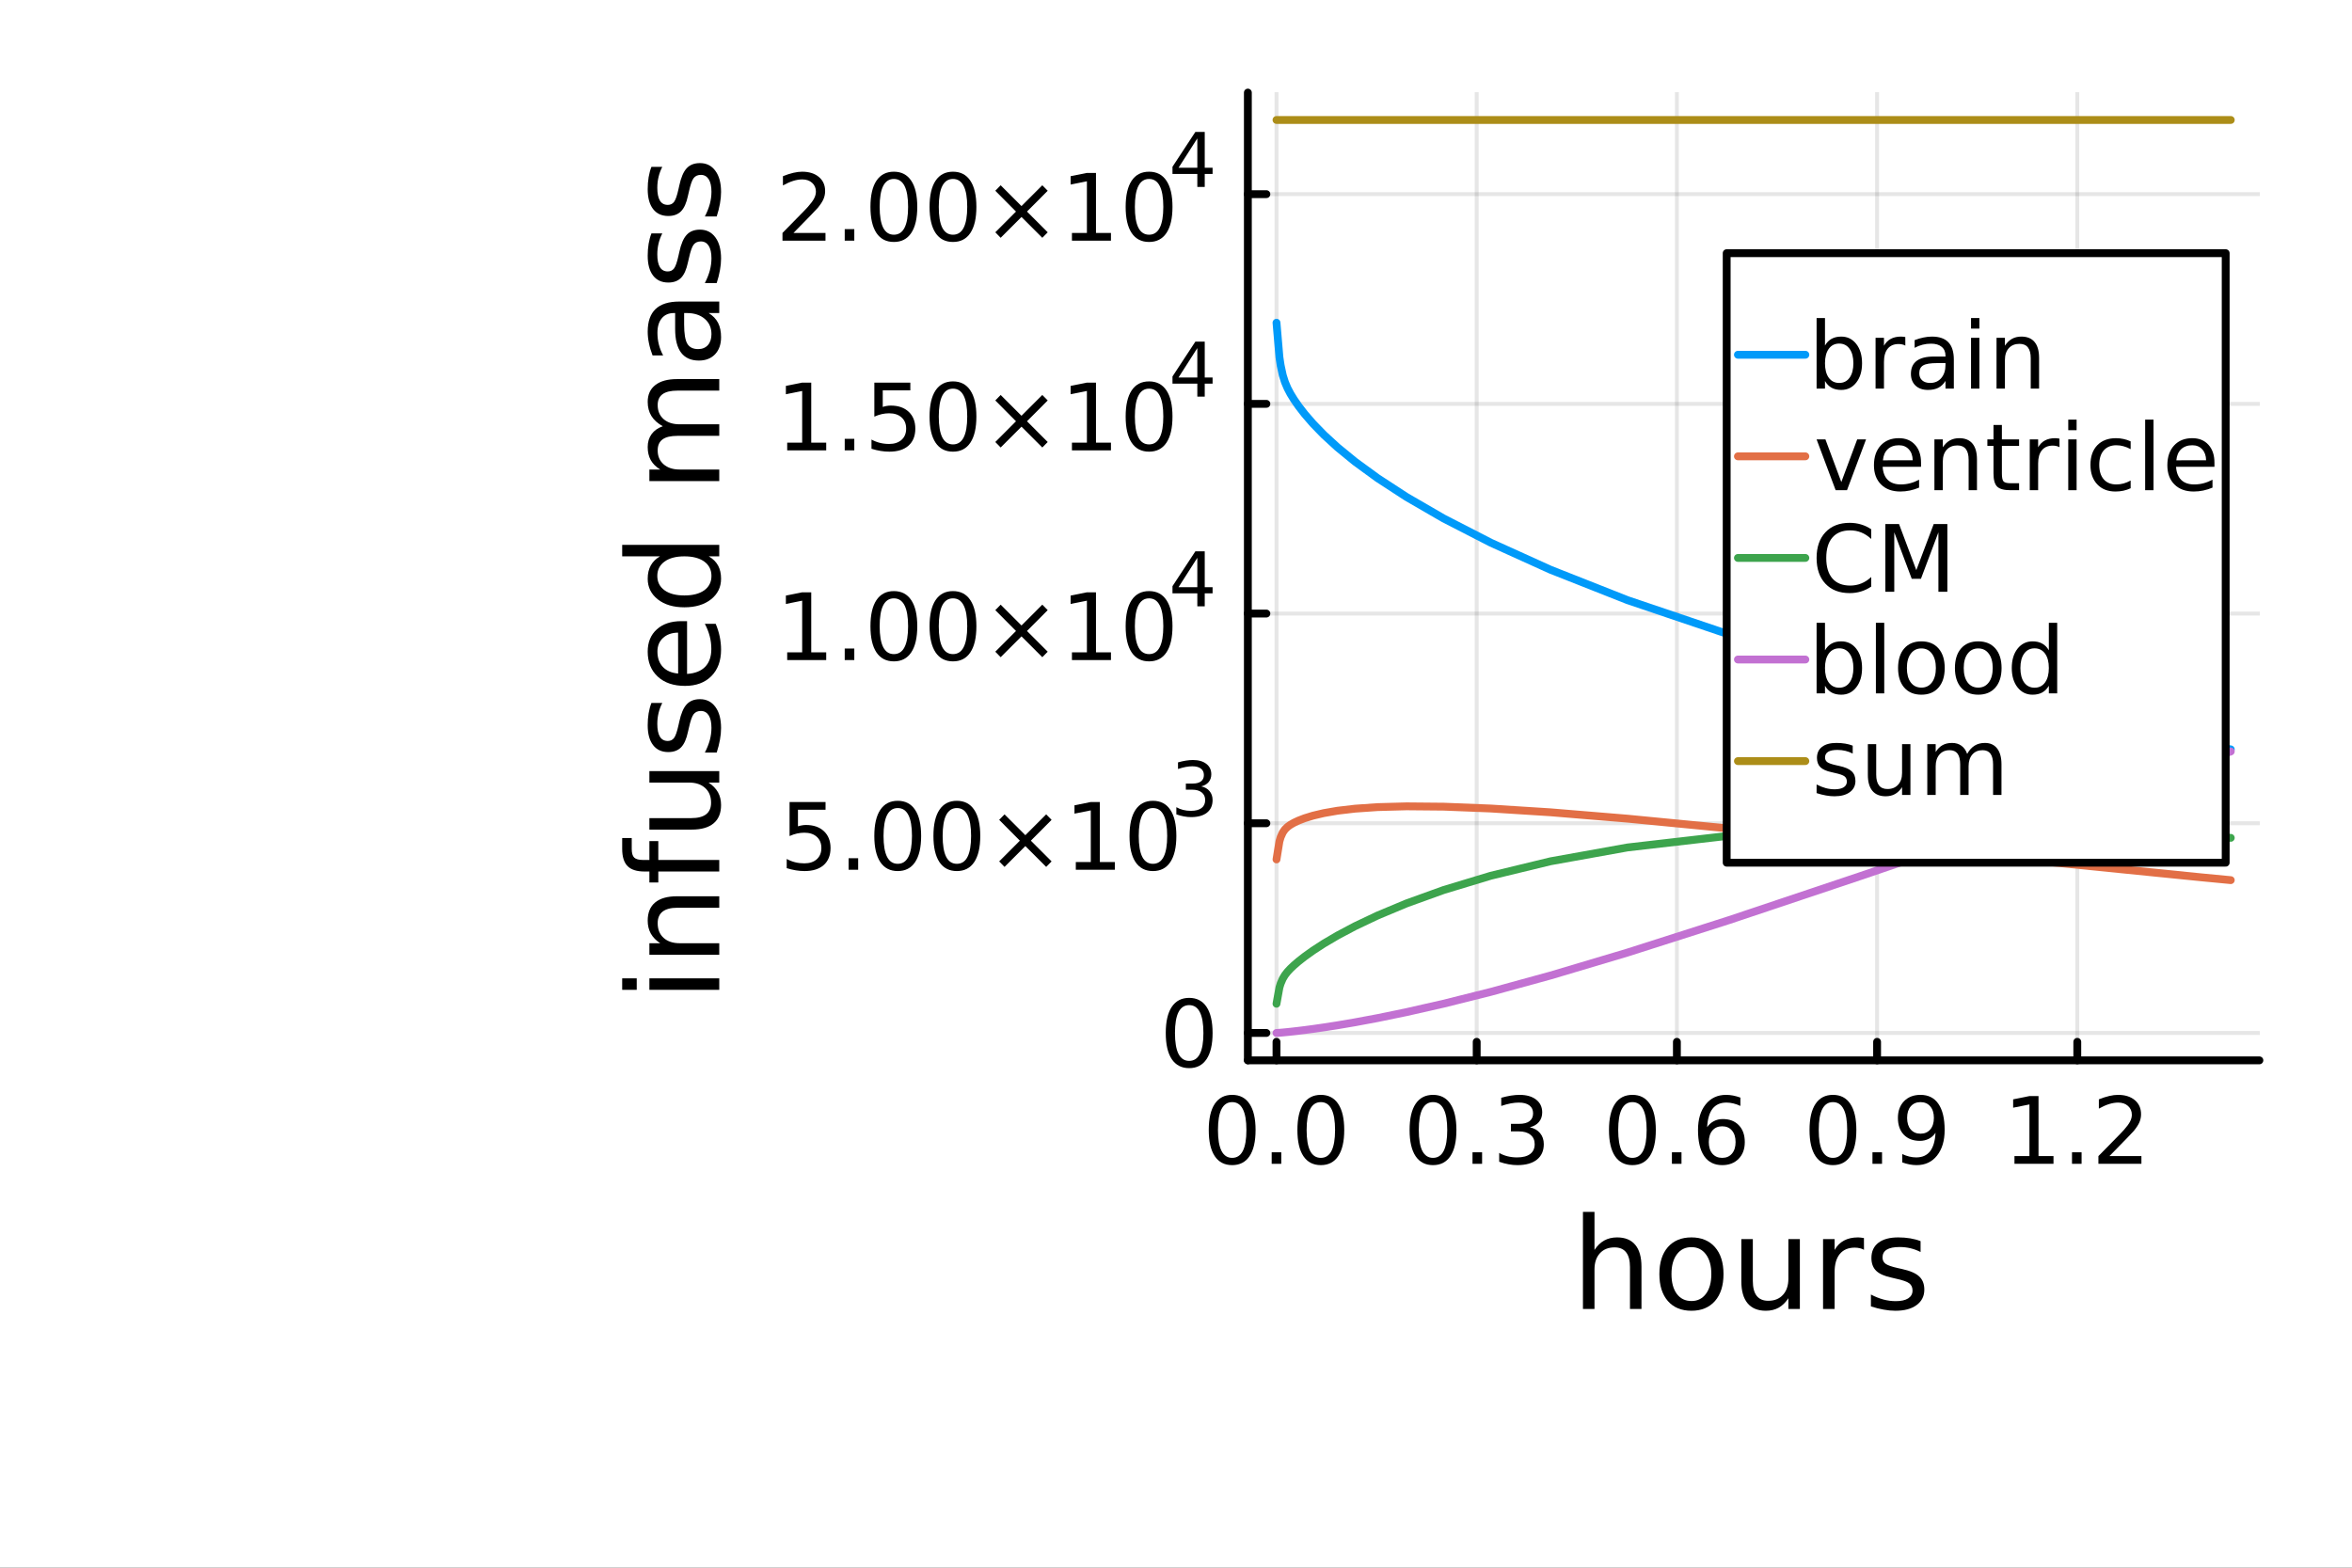 <?xml version="1.0" encoding="utf-8"?>
<svg xmlns="http://www.w3.org/2000/svg" xmlns:xlink="http://www.w3.org/1999/xlink" width="600" height="400" viewBox="0 0 2400 1600">
<rect x="0" y="0" width="2400" height="1600" fill="#333333" stroke="none"/>
<defs>
  <clipPath id="clip340">
    <rect x="0" y="0" width="2400" height="1600"/>
  </clipPath>
</defs>
<path clip-path="url(#clip340)" d="M0 1600 L2400 1600 L2400 0 L0 0  Z" fill="#ffffff" fill-rule="evenodd" fill-opacity="1"/>
<defs>
  <clipPath id="clip341">
    <rect x="480" y="0" width="1681" height="1600"/>
  </clipPath>
</defs>
<path clip-path="url(#clip340)" d="M1273.33 1082.2 L2305.51 1082.2 L2305.51 94.488 L1273.33 94.488  Z" fill="#ffffff" fill-rule="evenodd" fill-opacity="1"/>
<defs>
  <clipPath id="clip342">
    <rect x="1273" y="94" width="1033" height="989"/>
  </clipPath>
</defs>
<polyline clip-path="url(#clip342)" style="stroke:#000000; stroke-linecap:round; stroke-linejoin:round; stroke-width:4; stroke-opacity:0.1; fill:none" points="1302.55,1082.2 1302.55,94.488 "/>
<polyline clip-path="url(#clip342)" style="stroke:#000000; stroke-linecap:round; stroke-linejoin:round; stroke-width:4; stroke-opacity:0.1; fill:none" points="1506.83,1082.2 1506.83,94.488 "/>
<polyline clip-path="url(#clip342)" style="stroke:#000000; stroke-linecap:round; stroke-linejoin:round; stroke-width:4; stroke-opacity:0.1; fill:none" points="1711.11,1082.2 1711.11,94.488 "/>
<polyline clip-path="url(#clip342)" style="stroke:#000000; stroke-linecap:round; stroke-linejoin:round; stroke-width:4; stroke-opacity:0.1; fill:none" points="1915.4,1082.2 1915.4,94.488 "/>
<polyline clip-path="url(#clip342)" style="stroke:#000000; stroke-linecap:round; stroke-linejoin:round; stroke-width:4; stroke-opacity:0.1; fill:none" points="2119.68,1082.2 2119.68,94.488 "/>
<polyline clip-path="url(#clip340)" style="stroke:#000000; stroke-linecap:round; stroke-linejoin:round; stroke-width:8; stroke-opacity:1; fill:none" points="1273.33,1082.2 2305.51,1082.2 "/>
<polyline clip-path="url(#clip340)" style="stroke:#000000; stroke-linecap:round; stroke-linejoin:round; stroke-width:8; stroke-opacity:1; fill:none" points="1302.55,1082.2 1302.55,1063.3 "/>
<polyline clip-path="url(#clip340)" style="stroke:#000000; stroke-linecap:round; stroke-linejoin:round; stroke-width:8; stroke-opacity:1; fill:none" points="1506.83,1082.2 1506.83,1063.3 "/>
<polyline clip-path="url(#clip340)" style="stroke:#000000; stroke-linecap:round; stroke-linejoin:round; stroke-width:8; stroke-opacity:1; fill:none" points="1711.11,1082.2 1711.11,1063.3 "/>
<polyline clip-path="url(#clip340)" style="stroke:#000000; stroke-linecap:round; stroke-linejoin:round; stroke-width:8; stroke-opacity:1; fill:none" points="1915.4,1082.2 1915.4,1063.3 "/>
<polyline clip-path="url(#clip340)" style="stroke:#000000; stroke-linecap:round; stroke-linejoin:round; stroke-width:8; stroke-opacity:1; fill:none" points="2119.68,1082.2 2119.68,1063.3 "/>
<path clip-path="url(#clip340)" d="M1257.31 1124.84 Q1250.09 1124.84 1246.44 1131.97 Q1242.82 1139.05 1242.82 1153.31 Q1242.82 1167.52 1246.44 1174.65 Q1250.09 1181.73 1257.31 1181.73 Q1264.58 1181.73 1268.19 1174.65 Q1271.85 1167.52 1271.85 1153.31 Q1271.85 1139.05 1268.19 1131.97 Q1264.58 1124.84 1257.31 1124.84 M1257.31 1117.43 Q1268.94 1117.43 1275.05 1126.64 Q1281.2 1135.81 1281.2 1153.31 Q1281.2 1170.76 1275.05 1179.98 Q1268.94 1189.14 1257.31 1189.14 Q1245.69 1189.14 1239.54 1179.98 Q1233.43 1170.76 1233.43 1153.31 Q1233.43 1135.81 1239.54 1126.64 Q1245.69 1117.43 1257.31 1117.43 Z" fill="#000000" fill-rule="nonzero" fill-opacity="1" /><path clip-path="url(#clip340)" d="M1297.64 1176.04 L1307.41 1176.04 L1307.41 1187.8 L1297.64 1187.8 L1297.64 1176.04 Z" fill="#000000" fill-rule="nonzero" fill-opacity="1" /><path clip-path="url(#clip340)" d="M1347.78 1124.84 Q1340.56 1124.84 1336.9 1131.97 Q1333.29 1139.05 1333.29 1153.31 Q1333.29 1167.52 1336.9 1174.65 Q1340.56 1181.73 1347.78 1181.73 Q1355.05 1181.73 1358.66 1174.65 Q1362.31 1167.52 1362.31 1153.31 Q1362.31 1139.05 1358.66 1131.97 Q1355.05 1124.84 1347.78 1124.84 M1347.78 1117.43 Q1359.4 1117.43 1365.51 1126.64 Q1371.67 1135.81 1371.67 1153.31 Q1371.67 1170.76 1365.51 1179.98 Q1359.4 1189.14 1347.78 1189.14 Q1336.16 1189.14 1330 1179.98 Q1323.89 1170.76 1323.89 1153.31 Q1323.89 1135.81 1330 1126.64 Q1336.16 1117.43 1347.78 1117.43 Z" fill="#000000" fill-rule="nonzero" fill-opacity="1" /><path clip-path="url(#clip340)" d="M1462.25 1124.84 Q1455.02 1124.84 1451.37 1131.97 Q1447.76 1139.05 1447.76 1153.31 Q1447.76 1167.52 1451.37 1174.65 Q1455.02 1181.73 1462.25 1181.73 Q1469.52 1181.73 1473.13 1174.65 Q1476.78 1167.52 1476.78 1153.31 Q1476.78 1139.05 1473.13 1131.97 Q1469.52 1124.84 1462.25 1124.84 M1462.25 1117.43 Q1473.87 1117.43 1479.98 1126.64 Q1486.14 1135.81 1486.14 1153.31 Q1486.14 1170.76 1479.98 1179.98 Q1473.87 1189.14 1462.25 1189.14 Q1450.63 1189.14 1444.47 1179.98 Q1438.36 1170.76 1438.36 1153.31 Q1438.36 1135.81 1444.47 1126.64 Q1450.63 1117.43 1462.25 1117.43 Z" fill="#000000" fill-rule="nonzero" fill-opacity="1" /><path clip-path="url(#clip340)" d="M1502.57 1176.04 L1512.34 1176.04 L1512.34 1187.8 L1502.57 1187.8 L1502.57 1176.04 Z" fill="#000000" fill-rule="nonzero" fill-opacity="1" /><path clip-path="url(#clip340)" d="M1561.04 1150.53 Q1567.76 1151.97 1571.51 1156.5 Q1575.3 1161.04 1575.3 1167.71 Q1575.3 1177.94 1568.26 1183.54 Q1561.23 1189.14 1548.26 1189.14 Q1543.91 1189.14 1539.28 1188.26 Q1534.7 1187.43 1529.79 1185.72 L1529.79 1176.69 Q1533.68 1178.96 1538.31 1180.11 Q1542.94 1181.27 1547.99 1181.27 Q1556.78 1181.27 1561.37 1177.8 Q1566 1174.33 1566 1167.71 Q1566 1161.6 1561.69 1158.17 Q1557.43 1154.7 1549.79 1154.7 L1541.74 1154.7 L1541.74 1147.01 L1550.16 1147.01 Q1557.06 1147.01 1560.72 1144.28 Q1564.38 1141.5 1564.38 1136.32 Q1564.38 1130.99 1560.58 1128.17 Q1556.83 1125.3 1549.79 1125.3 Q1545.95 1125.3 1541.55 1126.13 Q1537.15 1126.97 1531.88 1128.73 L1531.88 1120.39 Q1537.2 1118.91 1541.83 1118.17 Q1546.51 1117.43 1550.63 1117.43 Q1561.27 1117.43 1567.48 1122.29 Q1573.68 1127.11 1573.68 1135.35 Q1573.68 1141.09 1570.39 1145.07 Q1567.11 1149 1561.04 1150.53 Z" fill="#000000" fill-rule="nonzero" fill-opacity="1" /><path clip-path="url(#clip340)" d="M1665.72 1124.84 Q1658.5 1124.84 1654.84 1131.97 Q1651.23 1139.05 1651.23 1153.31 Q1651.23 1167.52 1654.84 1174.65 Q1658.5 1181.73 1665.72 1181.73 Q1672.99 1181.73 1676.6 1174.65 Q1680.26 1167.52 1680.26 1153.31 Q1680.26 1139.05 1676.6 1131.97 Q1672.99 1124.84 1665.72 1124.84 M1665.72 1117.43 Q1677.34 1117.43 1683.45 1126.64 Q1689.61 1135.81 1689.61 1153.31 Q1689.61 1170.76 1683.45 1179.98 Q1677.34 1189.14 1665.72 1189.14 Q1654.1 1189.14 1647.94 1179.98 Q1641.83 1170.76 1641.83 1153.31 Q1641.83 1135.81 1647.94 1126.64 Q1654.1 1117.43 1665.72 1117.43 Z" fill="#000000" fill-rule="nonzero" fill-opacity="1" /><path clip-path="url(#clip340)" d="M1706.04 1176.04 L1715.81 1176.04 L1715.81 1187.8 L1706.04 1187.8 L1706.04 1176.04 Z" fill="#000000" fill-rule="nonzero" fill-opacity="1" /><path clip-path="url(#clip340)" d="M1757.34 1149.51 Q1751.04 1149.51 1747.34 1153.82 Q1743.68 1158.12 1743.68 1165.62 Q1743.68 1173.08 1747.34 1177.43 Q1751.04 1181.73 1757.34 1181.73 Q1763.64 1181.73 1767.29 1177.43 Q1771 1173.08 1771 1165.62 Q1771 1158.12 1767.29 1153.82 Q1763.64 1149.51 1757.34 1149.51 M1775.91 1120.21 L1775.91 1128.73 Q1772.39 1127.06 1768.78 1126.18 Q1765.21 1125.3 1761.69 1125.3 Q1752.43 1125.3 1747.53 1131.55 Q1742.66 1137.8 1741.97 1150.44 Q1744.7 1146.41 1748.82 1144.28 Q1752.94 1142.11 1757.9 1142.11 Q1768.31 1142.11 1774.33 1148.45 Q1780.4 1154.74 1780.4 1165.62 Q1780.4 1176.27 1774.1 1182.71 Q1767.8 1189.14 1757.34 1189.14 Q1745.35 1189.14 1739.01 1179.98 Q1732.66 1170.76 1732.66 1153.31 Q1732.66 1136.92 1740.44 1127.2 Q1748.22 1117.43 1761.32 1117.43 Q1764.84 1117.43 1768.41 1118.12 Q1772.02 1118.82 1775.91 1120.21 Z" fill="#000000" fill-rule="nonzero" fill-opacity="1" /><path clip-path="url(#clip340)" d="M1870.35 1124.84 Q1863.13 1124.84 1859.47 1131.97 Q1855.86 1139.05 1855.86 1153.31 Q1855.86 1167.52 1859.47 1174.65 Q1863.13 1181.73 1870.35 1181.73 Q1877.62 1181.73 1881.23 1174.65 Q1884.89 1167.52 1884.89 1153.31 Q1884.89 1139.05 1881.23 1131.97 Q1877.62 1124.84 1870.35 1124.84 M1870.35 1117.43 Q1881.97 1117.43 1888.08 1126.64 Q1894.24 1135.81 1894.24 1153.31 Q1894.24 1170.76 1888.08 1179.98 Q1881.97 1189.14 1870.35 1189.14 Q1858.73 1189.14 1852.57 1179.98 Q1846.46 1170.76 1846.46 1153.31 Q1846.46 1135.81 1852.57 1126.64 Q1858.73 1117.43 1870.35 1117.43 Z" fill="#000000" fill-rule="nonzero" fill-opacity="1" /><path clip-path="url(#clip340)" d="M1910.68 1176.04 L1920.44 1176.04 L1920.44 1187.8 L1910.68 1187.8 L1910.68 1176.04 Z" fill="#000000" fill-rule="nonzero" fill-opacity="1" /><path clip-path="url(#clip340)" d="M1941.09 1186.36 L1941.09 1177.85 Q1944.61 1179.51 1948.22 1180.39 Q1951.83 1181.27 1955.3 1181.27 Q1964.56 1181.27 1969.43 1175.07 Q1974.33 1168.82 1975.03 1156.13 Q1972.34 1160.11 1968.22 1162.24 Q1964.1 1164.37 1959.1 1164.37 Q1948.73 1164.37 1942.67 1158.12 Q1936.65 1151.83 1936.65 1140.95 Q1936.65 1130.3 1942.94 1123.86 Q1949.24 1117.43 1959.7 1117.43 Q1971.69 1117.43 1977.99 1126.64 Q1984.33 1135.81 1984.33 1153.31 Q1984.33 1169.65 1976.55 1179.42 Q1968.82 1189.14 1955.72 1189.14 Q1952.2 1189.14 1948.59 1188.45 Q1944.98 1187.75 1941.09 1186.36 M1959.7 1157.06 Q1966 1157.06 1969.66 1152.75 Q1973.36 1148.45 1973.36 1140.95 Q1973.36 1133.49 1969.66 1129.19 Q1966 1124.84 1959.7 1124.84 Q1953.41 1124.84 1949.7 1129.19 Q1946.05 1133.49 1946.05 1140.95 Q1946.05 1148.45 1949.7 1152.75 Q1953.41 1157.06 1959.7 1157.06 Z" fill="#000000" fill-rule="nonzero" fill-opacity="1" /><path clip-path="url(#clip340)" d="M2055.58 1179.93 L2070.86 1179.93 L2070.86 1127.2 L2054.24 1130.53 L2054.24 1122.01 L2070.77 1118.68 L2080.12 1118.68 L2080.12 1179.93 L2095.4 1179.93 L2095.4 1187.8 L2055.58 1187.8 L2055.58 1179.93 Z" fill="#000000" fill-rule="nonzero" fill-opacity="1" /><path clip-path="url(#clip340)" d="M2114.29 1176.04 L2124.06 1176.04 L2124.06 1187.8 L2114.29 1187.8 L2114.29 1176.04 Z" fill="#000000" fill-rule="nonzero" fill-opacity="1" /><path clip-path="url(#clip340)" d="M2152.48 1179.93 L2185.12 1179.93 L2185.12 1187.8 L2141.23 1187.8 L2141.23 1179.93 Q2146.56 1174.42 2155.72 1165.16 Q2164.94 1155.86 2167.3 1153.17 Q2171.79 1148.12 2173.55 1144.65 Q2175.35 1141.13 2175.35 1137.75 Q2175.35 1132.24 2171.46 1128.77 Q2167.62 1125.3 2161.42 1125.3 Q2157.02 1125.3 2152.11 1126.83 Q2147.25 1128.36 2141.7 1131.46 L2141.7 1122.01 Q2147.34 1119.74 2152.25 1118.59 Q2157.16 1117.43 2161.23 1117.43 Q2171.97 1117.43 2178.36 1122.8 Q2184.75 1128.17 2184.75 1137.15 Q2184.75 1141.41 2183.13 1145.25 Q2181.56 1149.05 2177.34 1154.24 Q2176.19 1155.58 2169.98 1162.01 Q2163.78 1168.4 2152.48 1179.93 Z" fill="#000000" fill-rule="nonzero" fill-opacity="1" /><path clip-path="url(#clip340)" d="M1674.97 1292.9 L1674.97 1335.93 L1663.25 1335.93 L1663.25 1293.28 Q1663.25 1283.16 1659.31 1278.13 Q1655.36 1273.1 1647.47 1273.1 Q1637.98 1273.1 1632.51 1279.15 Q1627.03 1285.19 1627.03 1295.63 L1627.03 1335.93 L1615.26 1335.93 L1615.26 1236.88 L1627.03 1236.88 L1627.03 1275.71 Q1631.23 1269.28 1636.9 1266.1 Q1642.63 1262.91 1650.08 1262.91 Q1662.36 1262.91 1668.67 1270.55 Q1674.97 1278.13 1674.97 1292.9 Z" fill="#000000" fill-rule="nonzero" fill-opacity="1" /><path clip-path="url(#clip340)" d="M1725.96 1272.84 Q1716.54 1272.84 1711.06 1280.23 Q1705.59 1287.55 1705.59 1300.34 Q1705.59 1313.14 1711 1320.52 Q1716.47 1327.84 1725.96 1327.84 Q1735.31 1327.84 1740.79 1320.46 Q1746.26 1313.07 1746.26 1300.34 Q1746.26 1287.68 1740.79 1280.29 Q1735.31 1272.84 1725.96 1272.84 M1725.96 1262.91 Q1741.23 1262.91 1749.96 1272.84 Q1758.68 1282.77 1758.68 1300.34 Q1758.68 1317.85 1749.96 1327.84 Q1741.23 1337.77 1725.96 1337.77 Q1710.62 1337.77 1701.89 1327.84 Q1693.24 1317.85 1693.24 1300.34 Q1693.24 1282.77 1701.89 1272.84 Q1710.62 1262.91 1725.96 1262.91 Z" fill="#000000" fill-rule="nonzero" fill-opacity="1" /><path clip-path="url(#clip340)" d="M1776.88 1307.79 L1776.88 1264.63 L1788.6 1264.63 L1788.6 1307.35 Q1788.6 1317.47 1792.54 1322.56 Q1796.49 1327.59 1804.38 1327.59 Q1813.87 1327.59 1819.34 1321.54 Q1824.88 1315.49 1824.88 1305.05 L1824.88 1264.63 L1836.59 1264.63 L1836.59 1335.93 L1824.88 1335.93 L1824.88 1324.98 Q1820.61 1331.47 1814.95 1334.65 Q1809.35 1337.77 1801.9 1337.77 Q1789.61 1337.77 1783.25 1330.13 Q1776.88 1322.5 1776.88 1307.79 M1806.36 1262.91 L1806.36 1262.91 Z" fill="#000000" fill-rule="nonzero" fill-opacity="1" /><path clip-path="url(#clip340)" d="M1902.03 1275.58 Q1900.06 1274.43 1897.7 1273.93 Q1895.41 1273.35 1892.61 1273.35 Q1882.68 1273.35 1877.33 1279.85 Q1872.05 1286.28 1872.05 1298.37 L1872.05 1335.93 L1860.27 1335.93 L1860.27 1264.63 L1872.05 1264.63 L1872.05 1275.71 Q1875.74 1269.22 1881.66 1266.1 Q1887.58 1262.91 1896.05 1262.91 Q1897.26 1262.91 1898.72 1263.1 Q1900.19 1263.23 1901.97 1263.55 L1902.03 1275.58 Z" fill="#000000" fill-rule="nonzero" fill-opacity="1" /><path clip-path="url(#clip340)" d="M1959.77 1266.73 L1959.77 1277.81 Q1954.8 1275.26 1949.46 1273.99 Q1944.11 1272.72 1938.38 1272.72 Q1929.66 1272.72 1925.27 1275.39 Q1920.94 1278.06 1920.94 1283.41 Q1920.94 1287.48 1924.06 1289.84 Q1927.18 1292.13 1936.6 1294.23 L1940.61 1295.12 Q1953.08 1297.8 1958.3 1302.7 Q1963.59 1307.54 1963.59 1316.26 Q1963.59 1326.19 1955.69 1331.98 Q1947.87 1337.77 1934.12 1337.77 Q1928.39 1337.77 1922.15 1336.63 Q1915.97 1335.55 1909.1 1333.32 L1909.1 1321.22 Q1915.59 1324.6 1921.89 1326.32 Q1928.2 1327.97 1934.37 1327.97 Q1942.65 1327.97 1947.1 1325.17 Q1951.56 1322.31 1951.56 1317.15 Q1951.56 1312.37 1948.31 1309.83 Q1945.13 1307.28 1934.24 1304.93 L1930.17 1303.97 Q1919.28 1301.68 1914.45 1296.97 Q1909.61 1292.2 1909.61 1283.92 Q1909.61 1273.86 1916.74 1268.39 Q1923.87 1262.91 1936.98 1262.91 Q1943.47 1262.91 1949.2 1263.87 Q1954.93 1264.82 1959.77 1266.73 Z" fill="#000000" fill-rule="nonzero" fill-opacity="1" /><polyline clip-path="url(#clip342)" style="stroke:#000000; stroke-linecap:round; stroke-linejoin:round; stroke-width:4; stroke-opacity:0.1; fill:none" points="1273.33,1054.25 2305.51,1054.25 "/>
<polyline clip-path="url(#clip342)" style="stroke:#000000; stroke-linecap:round; stroke-linejoin:round; stroke-width:4; stroke-opacity:0.1; fill:none" points="1273.33,840.223 2305.51,840.223 "/>
<polyline clip-path="url(#clip342)" style="stroke:#000000; stroke-linecap:round; stroke-linejoin:round; stroke-width:4; stroke-opacity:0.1; fill:none" points="1273.33,626.2 2305.51,626.2 "/>
<polyline clip-path="url(#clip342)" style="stroke:#000000; stroke-linecap:round; stroke-linejoin:round; stroke-width:4; stroke-opacity:0.1; fill:none" points="1273.33,412.178 2305.51,412.178 "/>
<polyline clip-path="url(#clip342)" style="stroke:#000000; stroke-linecap:round; stroke-linejoin:round; stroke-width:4; stroke-opacity:0.1; fill:none" points="1273.33,198.155 2305.51,198.155 "/>
<polyline clip-path="url(#clip340)" style="stroke:#000000; stroke-linecap:round; stroke-linejoin:round; stroke-width:8; stroke-opacity:1; fill:none" points="1273.33,1082.2 1273.33,94.488 "/>
<polyline clip-path="url(#clip340)" style="stroke:#000000; stroke-linecap:round; stroke-linejoin:round; stroke-width:8; stroke-opacity:1; fill:none" points="1273.33,1054.25 1292.23,1054.25 "/>
<polyline clip-path="url(#clip340)" style="stroke:#000000; stroke-linecap:round; stroke-linejoin:round; stroke-width:8; stroke-opacity:1; fill:none" points="1273.33,840.223 1292.23,840.223 "/>
<polyline clip-path="url(#clip340)" style="stroke:#000000; stroke-linecap:round; stroke-linejoin:round; stroke-width:8; stroke-opacity:1; fill:none" points="1273.33,626.2 1292.23,626.2 "/>
<polyline clip-path="url(#clip340)" style="stroke:#000000; stroke-linecap:round; stroke-linejoin:round; stroke-width:8; stroke-opacity:1; fill:none" points="1273.33,412.178 1292.23,412.178 "/>
<polyline clip-path="url(#clip340)" style="stroke:#000000; stroke-linecap:round; stroke-linejoin:round; stroke-width:8; stroke-opacity:1; fill:none" points="1273.33,198.155 1292.23,198.155 "/>
<path clip-path="url(#clip340)" d="M1213.44 1025.84 Q1206.22 1025.84 1202.57 1032.97 Q1198.95 1040.06 1198.95 1054.32 Q1198.95 1068.53 1202.57 1075.66 Q1206.22 1082.74 1213.44 1082.74 Q1220.71 1082.74 1224.32 1075.66 Q1227.98 1068.53 1227.98 1054.32 Q1227.98 1040.06 1224.32 1032.97 Q1220.71 1025.84 1213.44 1025.84 M1213.44 1018.44 Q1225.06 1018.44 1231.18 1027.65 Q1237.33 1036.82 1237.33 1054.32 Q1237.33 1071.77 1231.18 1080.98 Q1225.06 1090.15 1213.44 1090.15 Q1201.82 1090.15 1195.67 1080.98 Q1189.56 1071.77 1189.56 1054.32 Q1189.56 1036.82 1195.67 1027.65 Q1201.82 1018.44 1213.44 1018.44 Z" fill="#000000" fill-rule="nonzero" fill-opacity="1" /><path clip-path="url(#clip340)" d="M805.684 818.558 L842.396 818.558 L842.396 826.429 L814.248 826.429 L814.248 843.373 Q816.285 842.678 818.322 842.354 Q820.359 841.984 822.396 841.984 Q833.97 841.984 840.73 848.327 Q847.489 854.669 847.489 865.502 Q847.489 876.66 840.544 882.863 Q833.6 889.021 820.961 889.021 Q816.609 889.021 812.072 888.28 Q807.582 887.539 802.767 886.058 L802.767 876.66 Q806.933 878.928 811.378 880.039 Q815.822 881.15 820.776 881.15 Q828.785 881.15 833.461 876.938 Q838.137 872.725 838.137 865.502 Q838.137 858.28 833.461 854.067 Q828.785 849.854 820.776 849.854 Q817.026 849.854 813.276 850.688 Q809.572 851.521 805.684 853.28 L805.684 818.558 Z" fill="#000000" fill-rule="nonzero" fill-opacity="1" /><path clip-path="url(#clip340)" d="M865.915 875.919 L875.683 875.919 L875.683 887.678 L865.915 887.678 L865.915 875.919 Z" fill="#000000" fill-rule="nonzero" fill-opacity="1" /><path clip-path="url(#clip340)" d="M916.053 824.716 Q908.831 824.716 905.174 831.845 Q901.563 838.928 901.563 853.188 Q901.563 867.401 905.174 874.53 Q908.831 881.613 916.053 881.613 Q923.322 881.613 926.933 874.53 Q930.59 867.401 930.59 853.188 Q930.59 838.928 926.933 831.845 Q923.322 824.716 916.053 824.716 M916.053 817.308 Q927.674 817.308 933.785 826.521 Q939.942 835.688 939.942 853.188 Q939.942 870.641 933.785 879.854 Q927.674 889.021 916.053 889.021 Q904.433 889.021 898.276 879.854 Q892.165 870.641 892.165 853.188 Q892.165 835.688 898.276 826.521 Q904.433 817.308 916.053 817.308 Z" fill="#000000" fill-rule="nonzero" fill-opacity="1" /><path clip-path="url(#clip340)" d="M976.377 824.716 Q969.155 824.716 965.497 831.845 Q961.886 838.928 961.886 853.188 Q961.886 867.401 965.497 874.53 Q969.155 881.613 976.377 881.613 Q983.646 881.613 987.257 874.53 Q990.914 867.401 990.914 853.188 Q990.914 838.928 987.257 831.845 Q983.646 824.716 976.377 824.716 M976.377 817.308 Q987.997 817.308 994.108 826.521 Q1000.27 835.688 1000.27 853.188 Q1000.27 870.641 994.108 879.854 Q987.997 889.021 976.377 889.021 Q964.757 889.021 958.599 879.854 Q952.488 870.641 952.488 853.188 Q952.488 835.688 958.599 826.521 Q964.757 817.308 976.377 817.308 Z" fill="#000000" fill-rule="nonzero" fill-opacity="1" /><path clip-path="url(#clip340)" d="M1073.04 836.753 L1051.89 858.002 L1073.04 879.16 L1067.53 884.762 L1046.28 863.512 L1025.03 884.762 L1019.57 879.16 L1040.68 858.002 L1019.57 836.753 L1025.03 831.151 L1046.28 852.401 L1067.53 831.151 L1073.04 836.753 Z" fill="#000000" fill-rule="nonzero" fill-opacity="1" /><path clip-path="url(#clip340)" d="M1097.77 879.808 L1113.04 879.808 L1113.04 827.077 L1096.42 830.41 L1096.42 821.892 L1112.95 818.558 L1122.3 818.558 L1122.3 879.808 L1137.58 879.808 L1137.58 887.678 L1097.77 887.678 L1097.77 879.808 Z" fill="#000000" fill-rule="nonzero" fill-opacity="1" /><path clip-path="url(#clip340)" d="M1176.47 824.716 Q1169.25 824.716 1165.59 831.845 Q1161.98 838.928 1161.98 853.188 Q1161.98 867.401 1165.59 874.53 Q1169.25 881.613 1176.47 881.613 Q1183.74 881.613 1187.35 874.53 Q1191.01 867.401 1191.01 853.188 Q1191.01 838.928 1187.35 831.845 Q1183.74 824.716 1176.47 824.716 M1176.47 817.308 Q1188.09 817.308 1194.2 826.521 Q1200.36 835.688 1200.36 853.188 Q1200.36 870.641 1194.2 879.854 Q1188.09 889.021 1176.47 889.021 Q1164.85 889.021 1158.69 879.854 Q1152.58 870.641 1152.58 853.188 Q1152.58 835.688 1158.69 826.521 Q1164.85 817.308 1176.47 817.308 Z" fill="#000000" fill-rule="nonzero" fill-opacity="1" /><path clip-path="url(#clip340)" d="M1225.75 802.577 Q1231.2 803.743 1234.25 807.429 Q1237.33 811.116 1237.33 816.532 Q1237.33 824.845 1231.62 829.397 Q1225.9 833.948 1215.37 833.948 Q1211.83 833.948 1208.07 833.234 Q1204.34 832.556 1200.36 831.165 L1200.36 823.83 Q1203.52 825.673 1207.28 826.613 Q1211.04 827.554 1215.14 827.554 Q1222.29 827.554 1226.01 824.732 Q1229.77 821.911 1229.77 816.532 Q1229.77 811.567 1226.27 808.783 Q1222.81 805.962 1216.61 805.962 L1210.06 805.962 L1210.06 799.718 L1216.91 799.718 Q1222.51 799.718 1225.48 797.499 Q1228.46 795.242 1228.46 791.029 Q1228.46 786.703 1225.37 784.409 Q1222.32 782.076 1216.61 782.076 Q1213.49 782.076 1209.91 782.754 Q1206.34 783.431 1202.05 784.86 L1202.05 778.089 Q1206.38 776.885 1210.14 776.284 Q1213.94 775.682 1217.28 775.682 Q1225.94 775.682 1230.98 779.631 Q1236.02 783.543 1236.02 790.239 Q1236.02 794.903 1233.35 798.138 Q1230.68 801.336 1225.75 802.577 Z" fill="#000000" fill-rule="nonzero" fill-opacity="1" /><path clip-path="url(#clip340)" d="M803.262 665.785 L818.539 665.785 L818.539 613.054 L801.919 616.387 L801.919 607.869 L818.447 604.536 L827.799 604.536 L827.799 665.785 L843.076 665.785 L843.076 673.656 L803.262 673.656 L803.262 665.785 Z" fill="#000000" fill-rule="nonzero" fill-opacity="1" /><path clip-path="url(#clip340)" d="M861.965 661.896 L871.733 661.896 L871.733 673.656 L861.965 673.656 L861.965 661.896 Z" fill="#000000" fill-rule="nonzero" fill-opacity="1" /><path clip-path="url(#clip340)" d="M912.104 610.693 Q904.881 610.693 901.224 617.823 Q897.613 624.906 897.613 639.165 Q897.613 653.378 901.224 660.508 Q904.881 667.591 912.104 667.591 Q919.372 667.591 922.983 660.508 Q926.641 653.378 926.641 639.165 Q926.641 624.906 922.983 617.823 Q919.372 610.693 912.104 610.693 M912.104 603.286 Q923.724 603.286 929.835 612.499 Q935.992 621.665 935.992 639.165 Q935.992 656.619 929.835 665.832 Q923.724 674.998 912.104 674.998 Q900.483 674.998 894.326 665.832 Q888.215 656.619 888.215 639.165 Q888.215 621.665 894.326 612.499 Q900.483 603.286 912.104 603.286 Z" fill="#000000" fill-rule="nonzero" fill-opacity="1" /><path clip-path="url(#clip340)" d="M972.427 610.693 Q965.205 610.693 961.548 617.823 Q957.937 624.906 957.937 639.165 Q957.937 653.378 961.548 660.508 Q965.205 667.591 972.427 667.591 Q979.696 667.591 983.307 660.508 Q986.964 653.378 986.964 639.165 Q986.964 624.906 983.307 617.823 Q979.696 610.693 972.427 610.693 M972.427 603.286 Q984.048 603.286 990.159 612.499 Q996.316 621.665 996.316 639.165 Q996.316 656.619 990.159 665.832 Q984.048 674.998 972.427 674.998 Q960.807 674.998 954.65 665.832 Q948.539 656.619 948.539 639.165 Q948.539 621.665 954.65 612.499 Q960.807 603.286 972.427 603.286 Z" fill="#000000" fill-rule="nonzero" fill-opacity="1" /><path clip-path="url(#clip340)" d="M1069.09 622.73 L1047.94 643.98 L1069.09 665.137 L1063.58 670.739 L1042.33 649.489 L1021.08 670.739 L1015.62 665.137 L1036.73 643.98 L1015.62 622.73 L1021.08 617.128 L1042.33 638.378 L1063.58 617.128 L1069.09 622.73 Z" fill="#000000" fill-rule="nonzero" fill-opacity="1" /><path clip-path="url(#clip340)" d="M1093.82 665.785 L1109.09 665.785 L1109.09 613.054 L1092.47 616.387 L1092.47 607.869 L1109 604.536 L1118.35 604.536 L1118.35 665.785 L1133.63 665.785 L1133.63 673.656 L1093.82 673.656 L1093.82 665.785 Z" fill="#000000" fill-rule="nonzero" fill-opacity="1" /><path clip-path="url(#clip340)" d="M1172.52 610.693 Q1165.3 610.693 1161.64 617.823 Q1158.03 624.906 1158.03 639.165 Q1158.03 653.378 1161.64 660.508 Q1165.3 667.591 1172.52 667.591 Q1179.79 667.591 1183.4 660.508 Q1187.06 653.378 1187.06 639.165 Q1187.06 624.906 1183.4 617.823 Q1179.79 610.693 1172.52 610.693 M1172.52 603.286 Q1184.14 603.286 1190.25 612.499 Q1196.41 621.665 1196.41 639.165 Q1196.41 656.619 1190.25 665.832 Q1184.14 674.998 1172.52 674.998 Q1160.9 674.998 1154.74 665.832 Q1148.63 656.619 1148.63 639.165 Q1148.63 621.665 1154.74 612.499 Q1160.9 603.286 1172.52 603.286 Z" fill="#000000" fill-rule="nonzero" fill-opacity="1" /><path clip-path="url(#clip340)" d="M1221.76 569.295 L1202.58 599.275 L1221.76 599.275 L1221.76 569.295 M1219.77 562.675 L1229.32 562.675 L1229.32 599.275 L1237.33 599.275 L1237.33 605.594 L1229.32 605.594 L1229.32 618.835 L1221.76 618.835 L1221.76 605.594 L1196.41 605.594 L1196.41 598.259 L1219.77 562.675 Z" fill="#000000" fill-rule="nonzero" fill-opacity="1" /><path clip-path="url(#clip340)" d="M803.262 451.763 L818.539 451.763 L818.539 399.032 L801.919 402.365 L801.919 393.846 L818.447 390.513 L827.799 390.513 L827.799 451.763 L843.076 451.763 L843.076 459.633 L803.262 459.633 L803.262 451.763 Z" fill="#000000" fill-rule="nonzero" fill-opacity="1" /><path clip-path="url(#clip340)" d="M861.965 447.874 L871.733 447.874 L871.733 459.633 L861.965 459.633 L861.965 447.874 Z" fill="#000000" fill-rule="nonzero" fill-opacity="1" /><path clip-path="url(#clip340)" d="M892.196 390.513 L928.909 390.513 L928.909 398.383 L900.761 398.383 L900.761 415.328 Q902.798 414.633 904.835 414.309 Q906.872 413.939 908.909 413.939 Q920.483 413.939 927.242 420.281 Q934.002 426.624 934.002 437.457 Q934.002 448.615 927.057 454.818 Q920.113 460.976 907.474 460.976 Q903.122 460.976 898.585 460.235 Q894.094 459.494 889.28 458.013 L889.28 448.615 Q893.446 450.883 897.891 451.994 Q902.335 453.105 907.289 453.105 Q915.298 453.105 919.974 448.892 Q924.65 444.679 924.65 437.457 Q924.65 430.235 919.974 426.022 Q915.298 421.809 907.289 421.809 Q903.539 421.809 899.789 422.642 Q896.085 423.476 892.196 425.235 L892.196 390.513 Z" fill="#000000" fill-rule="nonzero" fill-opacity="1" /><path clip-path="url(#clip340)" d="M972.427 396.67 Q965.205 396.67 961.548 403.8 Q957.937 410.883 957.937 425.142 Q957.937 439.355 961.548 446.485 Q965.205 453.568 972.427 453.568 Q979.696 453.568 983.307 446.485 Q986.964 439.355 986.964 425.142 Q986.964 410.883 983.307 403.8 Q979.696 396.67 972.427 396.67 M972.427 389.263 Q984.048 389.263 990.159 398.476 Q996.316 407.643 996.316 425.142 Q996.316 442.596 990.159 451.809 Q984.048 460.976 972.427 460.976 Q960.807 460.976 954.65 451.809 Q948.539 442.596 948.539 425.142 Q948.539 407.643 954.65 398.476 Q960.807 389.263 972.427 389.263 Z" fill="#000000" fill-rule="nonzero" fill-opacity="1" /><path clip-path="url(#clip340)" d="M1069.09 408.707 L1047.94 429.957 L1069.09 451.115 L1063.58 456.716 L1042.33 435.466 L1021.08 456.716 L1015.62 451.115 L1036.73 429.957 L1015.62 408.707 L1021.08 403.106 L1042.33 424.355 L1063.58 403.106 L1069.09 408.707 Z" fill="#000000" fill-rule="nonzero" fill-opacity="1" /><path clip-path="url(#clip340)" d="M1093.82 451.763 L1109.09 451.763 L1109.09 399.032 L1092.47 402.365 L1092.47 393.846 L1109 390.513 L1118.35 390.513 L1118.35 451.763 L1133.63 451.763 L1133.63 459.633 L1093.82 459.633 L1093.82 451.763 Z" fill="#000000" fill-rule="nonzero" fill-opacity="1" /><path clip-path="url(#clip340)" d="M1172.52 396.67 Q1165.3 396.67 1161.64 403.8 Q1158.03 410.883 1158.03 425.142 Q1158.03 439.355 1161.64 446.485 Q1165.3 453.568 1172.52 453.568 Q1179.79 453.568 1183.4 446.485 Q1187.06 439.355 1187.06 425.142 Q1187.06 410.883 1183.4 403.8 Q1179.79 396.67 1172.52 396.67 M1172.52 389.263 Q1184.14 389.263 1190.25 398.476 Q1196.41 407.643 1196.41 425.142 Q1196.41 442.596 1190.25 451.809 Q1184.14 460.976 1172.52 460.976 Q1160.9 460.976 1154.74 451.809 Q1148.63 442.596 1148.63 425.142 Q1148.63 407.643 1154.74 398.476 Q1160.9 389.263 1172.52 389.263 Z" fill="#000000" fill-rule="nonzero" fill-opacity="1" /><path clip-path="url(#clip340)" d="M1221.76 355.273 L1202.58 385.252 L1221.76 385.252 L1221.76 355.273 M1219.77 348.652 L1229.32 348.652 L1229.32 385.252 L1237.33 385.252 L1237.33 391.572 L1229.32 391.572 L1229.32 404.812 L1221.76 404.812 L1221.76 391.572 L1196.41 391.572 L1196.41 384.237 L1219.77 348.652 Z" fill="#000000" fill-rule="nonzero" fill-opacity="1" /><path clip-path="url(#clip340)" d="M809.697 237.74 L842.336 237.74 L842.336 245.61 L798.447 245.61 L798.447 237.74 Q803.771 232.231 812.938 222.972 Q822.15 213.666 824.512 210.981 Q829.002 205.935 830.761 202.463 Q832.567 198.944 832.567 195.564 Q832.567 190.055 828.678 186.583 Q824.836 183.111 818.632 183.111 Q814.234 183.111 809.326 184.639 Q804.465 186.166 798.91 189.268 L798.91 179.824 Q804.558 177.555 809.465 176.398 Q814.373 175.24 818.447 175.24 Q829.187 175.24 835.576 180.611 Q841.965 185.981 841.965 194.963 Q841.965 199.222 840.345 203.064 Q838.771 206.861 834.558 212.046 Q833.4 213.388 827.197 219.824 Q820.993 226.212 809.697 237.74 Z" fill="#000000" fill-rule="nonzero" fill-opacity="1" /><path clip-path="url(#clip340)" d="M861.965 233.851 L871.733 233.851 L871.733 245.61 L861.965 245.61 L861.965 233.851 Z" fill="#000000" fill-rule="nonzero" fill-opacity="1" /><path clip-path="url(#clip340)" d="M912.104 182.648 Q904.881 182.648 901.224 189.777 Q897.613 196.861 897.613 211.12 Q897.613 225.333 901.224 232.462 Q904.881 239.546 912.104 239.546 Q919.372 239.546 922.983 232.462 Q926.641 225.333 926.641 211.12 Q926.641 196.861 922.983 189.777 Q919.372 182.648 912.104 182.648 M912.104 175.24 Q923.724 175.24 929.835 184.453 Q935.992 193.62 935.992 211.12 Q935.992 228.573 929.835 237.786 Q923.724 246.953 912.104 246.953 Q900.483 246.953 894.326 237.786 Q888.215 228.573 888.215 211.12 Q888.215 193.62 894.326 184.453 Q900.483 175.24 912.104 175.24 Z" fill="#000000" fill-rule="nonzero" fill-opacity="1" /><path clip-path="url(#clip340)" d="M972.427 182.648 Q965.205 182.648 961.548 189.777 Q957.937 196.861 957.937 211.12 Q957.937 225.333 961.548 232.462 Q965.205 239.546 972.427 239.546 Q979.696 239.546 983.307 232.462 Q986.964 225.333 986.964 211.12 Q986.964 196.861 983.307 189.777 Q979.696 182.648 972.427 182.648 M972.427 175.24 Q984.048 175.24 990.159 184.453 Q996.316 193.62 996.316 211.12 Q996.316 228.573 990.159 237.786 Q984.048 246.953 972.427 246.953 Q960.807 246.953 954.65 237.786 Q948.539 228.573 948.539 211.12 Q948.539 193.62 954.65 184.453 Q960.807 175.24 972.427 175.24 Z" fill="#000000" fill-rule="nonzero" fill-opacity="1" /><path clip-path="url(#clip340)" d="M1069.09 194.685 L1047.94 215.935 L1069.09 237.092 L1063.58 242.694 L1042.33 221.444 L1021.08 242.694 L1015.62 237.092 L1036.73 215.935 L1015.62 194.685 L1021.08 189.083 L1042.33 210.333 L1063.58 189.083 L1069.09 194.685 Z" fill="#000000" fill-rule="nonzero" fill-opacity="1" /><path clip-path="url(#clip340)" d="M1093.82 237.74 L1109.09 237.74 L1109.09 185.009 L1092.47 188.342 L1092.47 179.824 L1109 176.49 L1118.35 176.49 L1118.35 237.74 L1133.63 237.74 L1133.63 245.61 L1093.82 245.61 L1093.82 237.74 Z" fill="#000000" fill-rule="nonzero" fill-opacity="1" /><path clip-path="url(#clip340)" d="M1172.52 182.648 Q1165.3 182.648 1161.64 189.777 Q1158.03 196.861 1158.03 211.12 Q1158.03 225.333 1161.64 232.462 Q1165.3 239.546 1172.52 239.546 Q1179.79 239.546 1183.4 232.462 Q1187.06 225.333 1187.06 211.12 Q1187.06 196.861 1183.4 189.777 Q1179.79 182.648 1172.52 182.648 M1172.52 175.24 Q1184.14 175.24 1190.25 184.453 Q1196.41 193.62 1196.41 211.12 Q1196.41 228.573 1190.25 237.786 Q1184.14 246.953 1172.52 246.953 Q1160.9 246.953 1154.74 237.786 Q1148.63 228.573 1148.63 211.12 Q1148.63 193.62 1154.74 184.453 Q1160.9 175.24 1172.52 175.24 Z" fill="#000000" fill-rule="nonzero" fill-opacity="1" /><path clip-path="url(#clip340)" d="M1221.76 141.25 L1202.58 171.23 L1221.76 171.23 L1221.76 141.25 M1219.77 134.63 L1229.32 134.63 L1229.32 171.23 L1237.33 171.23 L1237.33 177.549 L1229.32 177.549 L1229.32 190.79 L1221.76 190.79 L1221.76 177.549 L1196.41 177.549 L1196.41 170.214 L1219.77 134.63 Z" fill="#000000" fill-rule="nonzero" fill-opacity="1" /><path clip-path="url(#clip340)" d="M662.639 1010.23 L662.639 998.518 L733.935 998.518 L733.935 1010.23 L662.639 1010.23 M634.884 1010.23 L634.884 998.518 L649.717 998.518 L649.717 1010.23 L634.884 1010.23 Z" fill="#000000" fill-rule="nonzero" fill-opacity="1" /><path clip-path="url(#clip340)" d="M690.903 914.746 L733.935 914.746 L733.935 926.458 L691.285 926.458 Q681.163 926.458 676.134 930.405 Q671.105 934.352 671.105 942.245 Q671.105 951.73 677.153 957.205 Q683.2 962.679 693.64 962.679 L733.935 962.679 L733.935 974.456 L662.639 974.456 L662.639 962.679 L673.715 962.679 Q667.286 958.478 664.103 952.812 Q660.92 947.083 660.92 939.635 Q660.92 927.35 668.559 921.048 Q676.134 914.746 690.903 914.746 Z" fill="#000000" fill-rule="nonzero" fill-opacity="1" /><path clip-path="url(#clip340)" d="M634.884 855.29 L644.624 855.29 L644.624 866.493 Q644.624 872.796 647.17 875.278 Q649.717 877.697 656.337 877.697 L662.639 877.697 L662.639 858.409 L671.742 858.409 L671.742 877.697 L733.935 877.697 L733.935 889.474 L671.742 889.474 L671.742 900.677 L662.639 900.677 L662.639 889.474 L657.674 889.474 Q645.77 889.474 640.359 883.936 Q634.884 878.397 634.884 866.366 L634.884 855.29 Z" fill="#000000" fill-rule="nonzero" fill-opacity="1" /><path clip-path="url(#clip340)" d="M705.798 846.696 L662.639 846.696 L662.639 834.983 L705.353 834.983 Q715.474 834.983 720.567 831.037 Q725.596 827.09 725.596 819.196 Q725.596 809.711 719.548 804.237 Q713.501 798.699 703.061 798.699 L662.639 798.699 L662.639 786.986 L733.935 786.986 L733.935 798.699 L722.986 798.699 Q729.479 802.964 732.662 808.629 Q735.781 814.231 735.781 821.679 Q735.781 833.965 728.142 840.33 Q720.503 846.696 705.798 846.696 M660.92 817.223 L660.92 817.223 Z" fill="#000000" fill-rule="nonzero" fill-opacity="1" /><path clip-path="url(#clip340)" d="M664.74 717.409 L675.816 717.409 Q673.27 722.374 671.997 727.721 Q670.723 733.068 670.723 738.797 Q670.723 747.518 673.397 751.911 Q676.071 756.239 681.418 756.239 Q685.492 756.239 687.847 753.12 Q690.139 750.001 692.239 740.58 L693.131 736.569 Q695.804 724.093 700.706 718.873 Q705.544 713.589 714.265 713.589 Q724.195 713.589 729.988 721.483 Q735.781 729.313 735.781 743.062 Q735.781 748.792 734.635 755.03 Q733.553 761.205 731.325 768.08 L719.23 768.08 Q722.604 761.587 724.323 755.285 Q725.978 748.983 725.978 742.808 Q725.978 734.532 723.177 730.076 Q720.312 725.62 715.156 725.62 Q710.382 725.62 707.835 728.867 Q705.289 732.05 702.934 742.935 L701.979 747.009 Q699.687 757.895 694.977 762.732 Q690.202 767.57 681.927 767.57 Q671.869 767.57 666.395 760.441 Q660.92 753.311 660.92 740.198 Q660.92 733.705 661.875 727.976 Q662.83 722.247 664.74 717.409 Z" fill="#000000" fill-rule="nonzero" fill-opacity="1" /><path clip-path="url(#clip340)" d="M695.359 633.954 L701.088 633.954 L701.088 687.808 Q713.183 687.044 719.548 680.551 Q725.85 673.995 725.85 662.345 Q725.85 655.598 724.195 649.296 Q722.54 642.93 719.23 636.691 L730.306 636.691 Q732.98 642.994 734.38 649.614 Q735.781 656.234 735.781 663.046 Q735.781 680.106 725.85 690.1 Q715.92 700.03 698.987 700.03 Q681.481 700.03 671.233 690.609 Q660.92 681.124 660.92 665.083 Q660.92 650.696 670.214 642.357 Q679.444 633.954 695.359 633.954 M691.921 645.667 Q682.309 645.794 676.58 651.078 Q670.851 656.298 670.851 664.955 Q670.851 674.758 676.389 680.679 Q681.927 686.535 691.985 687.426 L691.921 645.667 Z" fill="#000000" fill-rule="nonzero" fill-opacity="1" /><path clip-path="url(#clip340)" d="M673.461 567.815 L634.884 567.815 L634.884 556.102 L733.935 556.102 L733.935 567.815 L723.24 567.815 Q729.606 571.507 732.725 577.172 Q735.781 582.774 735.781 590.667 Q735.781 603.59 725.468 611.738 Q715.156 619.822 698.351 619.822 Q681.545 619.822 671.233 611.738 Q660.92 603.59 660.92 590.667 Q660.92 582.774 664.039 577.172 Q667.095 571.507 673.461 567.815 M698.351 607.728 Q711.273 607.728 718.657 602.444 Q725.978 597.097 725.978 587.803 Q725.978 578.509 718.657 573.162 Q711.273 567.815 698.351 567.815 Q685.428 567.815 678.108 573.162 Q670.723 578.509 670.723 587.803 Q670.723 597.097 678.108 602.444 Q685.428 607.728 698.351 607.728 Z" fill="#000000" fill-rule="nonzero" fill-opacity="1" /><path clip-path="url(#clip340)" d="M676.325 435.026 Q668.432 430.634 664.676 424.522 Q660.92 418.411 660.92 410.136 Q660.92 398.996 668.75 392.949 Q676.516 386.901 690.903 386.901 L733.935 386.901 L733.935 398.678 L691.285 398.678 Q681.036 398.678 676.071 402.306 Q671.105 405.935 671.105 413.382 Q671.105 422.485 677.153 427.769 Q683.2 433.053 693.64 433.053 L733.935 433.053 L733.935 444.829 L691.285 444.829 Q680.972 444.829 676.071 448.458 Q671.105 452.086 671.105 459.661 Q671.105 468.637 677.216 473.92 Q683.264 479.204 693.64 479.204 L733.935 479.204 L733.935 490.98 L662.639 490.98 L662.639 479.204 L673.715 479.204 Q667.159 475.194 664.039 469.592 Q660.92 463.99 660.92 456.287 Q660.92 448.521 664.867 443.11 Q668.814 437.636 676.325 435.026 Z" fill="#000000" fill-rule="nonzero" fill-opacity="1" /><path clip-path="url(#clip340)" d="M698.096 331.138 Q698.096 345.333 701.342 350.808 Q704.589 356.282 712.419 356.282 Q718.657 356.282 722.349 352.208 Q725.978 348.07 725.978 341.004 Q725.978 331.265 719.103 325.408 Q712.164 319.488 700.706 319.488 L698.096 319.488 L698.096 331.138 M693.258 307.775 L733.935 307.775 L733.935 319.488 L723.113 319.488 Q729.606 323.499 732.725 329.482 Q735.781 335.466 735.781 344.124 Q735.781 355.073 729.67 361.566 Q723.495 367.995 713.183 367.995 Q701.151 367.995 695.04 359.974 Q688.929 351.89 688.929 335.912 L688.929 319.488 L687.783 319.488 Q679.699 319.488 675.307 324.836 Q670.851 330.119 670.851 339.731 Q670.851 345.842 672.315 351.635 Q673.779 357.428 676.707 362.775 L665.885 362.775 Q663.403 356.346 662.193 350.298 Q660.92 344.251 660.92 338.522 Q660.92 323.053 668.941 315.414 Q676.962 307.775 693.258 307.775 Z" fill="#000000" fill-rule="nonzero" fill-opacity="1" /><path clip-path="url(#clip340)" d="M664.74 238.198 L675.816 238.198 Q673.27 243.163 671.997 248.511 Q670.723 253.858 670.723 259.587 Q670.723 268.308 673.397 272.7 Q676.071 277.029 681.418 277.029 Q685.492 277.029 687.847 273.91 Q690.139 270.791 692.239 261.369 L693.131 257.359 Q695.804 244.882 700.706 239.662 Q705.544 234.379 714.265 234.379 Q724.195 234.379 729.988 242.272 Q735.781 250.102 735.781 263.852 Q735.781 269.581 734.635 275.82 Q733.553 281.994 731.325 288.869 L719.23 288.869 Q722.604 282.376 724.323 276.074 Q725.978 269.772 725.978 263.597 Q725.978 255.322 723.177 250.866 Q720.312 246.41 715.156 246.41 Q710.382 246.41 707.835 249.657 Q705.289 252.839 702.934 263.725 L701.979 267.799 Q699.687 278.684 694.977 283.522 Q690.202 288.36 681.927 288.36 Q671.869 288.36 666.395 281.23 Q660.92 274.101 660.92 260.987 Q660.92 254.494 661.875 248.765 Q662.83 243.036 664.74 238.198 Z" fill="#000000" fill-rule="nonzero" fill-opacity="1" /><path clip-path="url(#clip340)" d="M664.74 170.276 L675.816 170.276 Q673.27 175.241 671.997 180.589 Q670.723 185.936 670.723 191.665 Q670.723 200.386 673.397 204.778 Q676.071 209.107 681.418 209.107 Q685.492 209.107 687.847 205.988 Q690.139 202.869 692.239 193.447 L693.131 189.437 Q695.804 176.96 700.706 171.74 Q705.544 166.457 714.265 166.457 Q724.195 166.457 729.988 174.35 Q735.781 182.18 735.781 195.93 Q735.781 201.659 734.635 207.897 Q733.553 214.072 731.325 220.947 L719.23 220.947 Q722.604 214.454 724.323 208.152 Q725.978 201.85 725.978 195.675 Q725.978 187.4 723.177 182.944 Q720.312 178.488 715.156 178.488 Q710.382 178.488 707.835 181.734 Q705.289 184.917 702.934 195.803 L701.979 199.877 Q699.687 210.762 694.977 215.6 Q690.202 220.438 681.927 220.438 Q671.869 220.438 666.395 213.308 Q660.92 206.179 660.92 193.065 Q660.92 186.572 661.875 180.843 Q662.83 175.114 664.74 170.276 Z" fill="#000000" fill-rule="nonzero" fill-opacity="1" /><polyline clip-path="url(#clip342)" style="stroke:#009af9; stroke-linecap:round; stroke-linejoin:round; stroke-width:8; stroke-opacity:1; fill:none" points="1302.55,329.374 1305.54,364.607 1306.78,372.928 1308.96,383.015 1311.14,389.925 1313.77,396.141 1316.78,401.865 1320.47,407.861 1325.11,414.553 1331.32,422.573 1339.87,432.446 1350.84,443.744 1364.83,456.578 1382.74,471.232 1405.71,488.006 1435.24,507.237 1473.15,529.189 1521.25,553.9 1582.18,581.5 1660.64,612.5 1764.33,647.564 1898.57,685.554 2058.12,722.949 2247.7,759.816 2276.3,764.833 "/>
<polyline clip-path="url(#clip342)" style="stroke:#e26f46; stroke-linecap:round; stroke-linejoin:round; stroke-width:8; stroke-opacity:1; fill:none" points="1302.55,877.136 1305.54,858.657 1306.78,854.468 1308.96,849.606 1311.14,846.499 1313.77,843.921 1316.78,841.742 1320.47,839.636 1325.11,837.464 1331.32,835.077 1339.87,832.449 1350.84,829.856 1364.83,827.435 1382.74,825.33 1405.71,823.744 1435.24,822.948 1473.15,823.293 1521.25,825.176 1582.18,829.043 1660.64,835.529 1764.33,845.564 1898.57,859.635 2058.12,876.516 2247.7,895.549 2276.3,898.277 "/>
<polyline clip-path="url(#clip342)" style="stroke:#3da44d; stroke-linecap:round; stroke-linejoin:round; stroke-width:8; stroke-opacity:1; fill:none" points="1302.55,1024.42 1305.54,1007.86 1306.78,1003.83 1308.96,998.79 1311.14,995.192 1313.77,991.815 1316.78,988.584 1320.47,985.1 1325.11,981.12 1331.32,976.252 1339.87,970.137 1350.84,963.004 1364.83,954.77 1382.74,945.268 1405.71,934.373 1435.24,922.02 1473.15,908.335 1521.25,893.785 1582.18,879.033 1660.64,864.933 1764.33,852.974 1898.57,845.917 2058.12,846.024 2247.7,853.532 2276.3,855.116 "/>
<polyline clip-path="url(#clip342)" style="stroke:#c271d2; stroke-linecap:round; stroke-linejoin:round; stroke-width:8; stroke-opacity:1; fill:none" points="1302.55,1054.25 1305.54,1054.05 1306.78,1053.96 1308.96,1053.77 1311.14,1053.56 1313.77,1053.3 1316.78,1052.99 1320.47,1052.58 1325.11,1052.04 1331.32,1051.28 1339.87,1050.15 1350.84,1048.57 1364.83,1046.4 1382.74,1043.35 1405.71,1039.06 1435.24,1032.97 1473.15,1024.36 1521.25,1012.32 1582.18,995.603 1660.64,972.217 1764.33,939.078 1898.57,894.073 2058.12,839.689 2247.7,776.283 2276.3,766.954 "/>
<polyline clip-path="url(#clip342)" style="stroke:#ac8d18; stroke-linecap:round; stroke-linejoin:round; stroke-width:8; stroke-opacity:1; fill:none" points="1302.55,122.442 1305.54,122.442 1306.78,122.442 1308.96,122.442 1311.14,122.442 1313.77,122.442 1316.78,122.442 1320.47,122.442 1325.11,122.442 1331.32,122.442 1339.87,122.442 1350.84,122.442 1364.83,122.442 1382.74,122.442 1405.71,122.442 1435.24,122.442 1473.15,122.442 1521.25,122.442 1582.18,122.442 1660.64,122.442 1764.33,122.442 1898.57,122.442 2058.12,122.442 2247.7,122.442 2276.3,122.442 "/>
<path clip-path="url(#clip340)" d="M1761.92 880.468 L2271.11 880.468 L2271.11 258.388 L1761.92 258.388  Z" fill="#ffffff" fill-rule="evenodd" fill-opacity="1"/>
<polyline clip-path="url(#clip340)" style="stroke:#000000; stroke-linecap:round; stroke-linejoin:round; stroke-width:8; stroke-opacity:1; fill:none" points="1761.92,880.468 2271.11,880.468 2271.11,258.388 1761.92,258.388 1761.92,880.468 "/>
<polyline clip-path="url(#clip340)" style="stroke:#009af9; stroke-linecap:round; stroke-linejoin:round; stroke-width:8; stroke-opacity:1; fill:none" points="1773.39,362.068 1842.2,362.068 "/>
<path clip-path="url(#clip340)" d="M1891.21 370.748 Q1891.21 361.35 1887.32 356.026 Q1883.48 350.656 1876.72 350.656 Q1869.96 350.656 1866.07 356.026 Q1862.23 361.35 1862.23 370.748 Q1862.23 380.146 1866.07 385.517 Q1869.96 390.841 1876.72 390.841 Q1883.48 390.841 1887.32 385.517 Q1891.21 380.146 1891.21 370.748 M1862.23 352.646 Q1864.92 348.017 1868.99 345.795 Q1873.11 343.526 1878.81 343.526 Q1888.25 343.526 1894.13 351.026 Q1900.06 358.526 1900.06 370.748 Q1900.06 382.97 1894.13 390.47 Q1888.25 397.97 1878.81 397.97 Q1873.11 397.97 1868.99 395.748 Q1864.92 393.48 1862.23 388.85 L1862.23 396.628 L1853.67 396.628 L1853.67 324.591 L1862.23 324.591 L1862.23 352.646 Z" fill="#000000" fill-rule="nonzero" fill-opacity="1" /><path clip-path="url(#clip340)" d="M1944.22 352.739 Q1942.79 351.906 1941.07 351.535 Q1939.41 351.119 1937.37 351.119 Q1930.15 351.119 1926.26 355.841 Q1922.42 360.517 1922.42 369.313 L1922.42 396.628 L1913.85 396.628 L1913.85 344.776 L1922.42 344.776 L1922.42 352.832 Q1925.1 348.109 1929.41 345.841 Q1933.71 343.526 1939.87 343.526 Q1940.75 343.526 1941.81 343.665 Q1942.88 343.758 1944.18 343.989 L1944.22 352.739 Z" fill="#000000" fill-rule="nonzero" fill-opacity="1" /><path clip-path="url(#clip340)" d="M1976.72 370.563 Q1966.4 370.563 1962.42 372.924 Q1958.44 375.285 1958.44 380.98 Q1958.44 385.517 1961.4 388.202 Q1964.41 390.841 1969.55 390.841 Q1976.63 390.841 1980.89 385.841 Q1985.19 380.794 1985.19 372.461 L1985.19 370.563 L1976.72 370.563 M1993.71 367.044 L1993.71 396.628 L1985.19 396.628 L1985.19 388.757 Q1982.28 393.48 1977.93 395.748 Q1973.57 397.97 1967.28 397.97 Q1959.31 397.97 1954.59 393.526 Q1949.92 389.035 1949.92 381.535 Q1949.92 372.785 1955.75 368.341 Q1961.63 363.896 1973.25 363.896 L1985.19 363.896 L1985.19 363.063 Q1985.19 357.183 1981.31 353.989 Q1977.46 350.748 1970.47 350.748 Q1966.03 350.748 1961.81 351.813 Q1957.6 352.878 1953.71 355.008 L1953.71 347.137 Q1958.39 345.332 1962.79 344.452 Q1967.19 343.526 1971.35 343.526 Q1982.6 343.526 1988.16 349.359 Q1993.71 355.193 1993.71 367.044 Z" fill="#000000" fill-rule="nonzero" fill-opacity="1" /><path clip-path="url(#clip340)" d="M2011.26 344.776 L2019.78 344.776 L2019.78 396.628 L2011.26 396.628 L2011.26 344.776 M2011.26 324.591 L2019.78 324.591 L2019.78 335.378 L2011.26 335.378 L2011.26 324.591 Z" fill="#000000" fill-rule="nonzero" fill-opacity="1" /><path clip-path="url(#clip340)" d="M2080.7 365.332 L2080.7 396.628 L2072.18 396.628 L2072.18 365.609 Q2072.18 358.248 2069.31 354.591 Q2066.44 350.933 2060.7 350.933 Q2053.8 350.933 2049.82 355.332 Q2045.84 359.73 2045.84 367.322 L2045.84 396.628 L2037.28 396.628 L2037.28 344.776 L2045.84 344.776 L2045.84 352.832 Q2048.9 348.156 2053.02 345.841 Q2057.18 343.526 2062.6 343.526 Q2071.54 343.526 2076.12 349.082 Q2080.7 354.591 2080.7 365.332 Z" fill="#000000" fill-rule="nonzero" fill-opacity="1" /><polyline clip-path="url(#clip340)" style="stroke:#e26f46; stroke-linecap:round; stroke-linejoin:round; stroke-width:8; stroke-opacity:1; fill:none" points="1773.39,465.748 1842.2,465.748 "/>
<path clip-path="url(#clip340)" d="M1853.67 448.456 L1862.69 448.456 L1878.9 491.974 L1895.1 448.456 L1904.13 448.456 L1884.69 500.308 L1873.11 500.308 L1853.67 448.456 Z" fill="#000000" fill-rule="nonzero" fill-opacity="1" /><path clip-path="url(#clip340)" d="M1960.24 472.252 L1960.24 476.419 L1921.07 476.419 Q1921.63 485.215 1926.35 489.845 Q1931.12 494.428 1939.59 494.428 Q1944.5 494.428 1949.08 493.224 Q1953.71 492.021 1958.25 489.613 L1958.25 497.669 Q1953.67 499.613 1948.85 500.632 Q1944.04 501.65 1939.08 501.65 Q1926.68 501.65 1919.41 494.428 Q1912.19 487.206 1912.19 474.891 Q1912.19 462.16 1919.04 454.706 Q1925.94 447.206 1937.6 447.206 Q1948.06 447.206 1954.13 453.965 Q1960.24 460.678 1960.24 472.252 M1951.72 469.752 Q1951.63 462.762 1947.79 458.595 Q1943.99 454.428 1937.69 454.428 Q1930.56 454.428 1926.26 458.456 Q1922 462.484 1921.35 469.799 L1951.72 469.752 Z" fill="#000000" fill-rule="nonzero" fill-opacity="1" /><path clip-path="url(#clip340)" d="M2017.32 469.012 L2017.32 500.308 L2008.81 500.308 L2008.81 469.289 Q2008.81 461.928 2005.93 458.271 Q2003.06 454.613 1997.32 454.613 Q1990.43 454.613 1986.44 459.012 Q1982.46 463.41 1982.46 471.002 L1982.46 500.308 L1973.9 500.308 L1973.9 448.456 L1982.46 448.456 L1982.46 456.512 Q1985.52 451.836 1989.64 449.521 Q1993.81 447.206 1999.22 447.206 Q2008.16 447.206 2012.74 452.762 Q2017.32 458.271 2017.32 469.012 Z" fill="#000000" fill-rule="nonzero" fill-opacity="1" /><path clip-path="url(#clip340)" d="M2042.74 433.734 L2042.74 448.456 L2060.29 448.456 L2060.29 455.076 L2042.74 455.076 L2042.74 483.224 Q2042.74 489.567 2044.45 491.373 Q2046.21 493.178 2051.54 493.178 L2060.29 493.178 L2060.29 500.308 L2051.54 500.308 Q2041.68 500.308 2037.93 496.65 Q2034.18 492.947 2034.18 483.224 L2034.18 455.076 L2027.93 455.076 L2027.93 448.456 L2034.18 448.456 L2034.18 433.734 L2042.74 433.734 Z" fill="#000000" fill-rule="nonzero" fill-opacity="1" /><path clip-path="url(#clip340)" d="M2101.54 456.419 Q2100.1 455.586 2098.39 455.215 Q2096.72 454.799 2094.68 454.799 Q2087.46 454.799 2083.57 459.521 Q2079.73 464.197 2079.73 472.993 L2079.73 500.308 L2071.17 500.308 L2071.17 448.456 L2079.73 448.456 L2079.73 456.512 Q2082.42 451.789 2086.72 449.521 Q2091.03 447.206 2097.18 447.206 Q2098.06 447.206 2099.13 447.345 Q2100.19 447.438 2101.49 447.669 L2101.54 456.419 Z" fill="#000000" fill-rule="nonzero" fill-opacity="1" /><path clip-path="url(#clip340)" d="M2110.47 448.456 L2118.99 448.456 L2118.99 500.308 L2110.47 500.308 L2110.47 448.456 M2110.47 428.271 L2118.99 428.271 L2118.99 439.058 L2110.47 439.058 L2110.47 428.271 Z" fill="#000000" fill-rule="nonzero" fill-opacity="1" /><path clip-path="url(#clip340)" d="M2174.13 450.447 L2174.13 458.41 Q2170.52 456.419 2166.86 455.447 Q2163.25 454.428 2159.55 454.428 Q2151.26 454.428 2146.67 459.706 Q2142.09 464.937 2142.09 474.428 Q2142.09 483.919 2146.67 489.197 Q2151.26 494.428 2159.55 494.428 Q2163.25 494.428 2166.86 493.456 Q2170.52 492.437 2174.13 490.447 L2174.13 498.317 Q2170.56 499.984 2166.72 500.817 Q2162.92 501.65 2158.62 501.65 Q2146.91 501.65 2140.01 494.289 Q2133.11 486.928 2133.11 474.428 Q2133.11 461.743 2140.05 454.475 Q2147.05 447.206 2159.17 447.206 Q2163.11 447.206 2166.86 448.039 Q2170.61 448.826 2174.13 450.447 Z" fill="#000000" fill-rule="nonzero" fill-opacity="1" /><path clip-path="url(#clip340)" d="M2188.94 428.271 L2197.46 428.271 L2197.46 500.308 L2188.94 500.308 L2188.94 428.271 Z" fill="#000000" fill-rule="nonzero" fill-opacity="1" /><path clip-path="url(#clip340)" d="M2259.64 472.252 L2259.64 476.419 L2220.47 476.419 Q2221.03 485.215 2225.75 489.845 Q2230.52 494.428 2238.99 494.428 Q2243.9 494.428 2248.48 493.224 Q2253.11 492.021 2257.65 489.613 L2257.65 497.669 Q2253.06 499.613 2248.25 500.632 Q2243.43 501.65 2238.48 501.65 Q2226.07 501.65 2218.8 494.428 Q2211.58 487.206 2211.58 474.891 Q2211.58 462.16 2218.43 454.706 Q2225.33 447.206 2237 447.206 Q2247.46 447.206 2253.53 453.965 Q2259.64 460.678 2259.64 472.252 M2251.12 469.752 Q2251.03 462.762 2247.18 458.595 Q2243.39 454.428 2237.09 454.428 Q2229.96 454.428 2225.66 458.456 Q2221.4 462.484 2220.75 469.799 L2251.12 469.752 Z" fill="#000000" fill-rule="nonzero" fill-opacity="1" /><polyline clip-path="url(#clip340)" style="stroke:#3da44d; stroke-linecap:round; stroke-linejoin:round; stroke-width:8; stroke-opacity:1; fill:none" points="1773.39,569.428 1842.2,569.428 "/>
<path clip-path="url(#clip340)" d="M1909.41 540.192 L1909.41 550.053 Q1904.69 545.655 1899.32 543.479 Q1893.99 541.303 1887.97 541.303 Q1876.12 541.303 1869.82 548.571 Q1863.53 555.793 1863.53 569.497 Q1863.53 583.154 1869.82 590.423 Q1876.12 597.645 1887.97 597.645 Q1893.99 597.645 1899.32 595.469 Q1904.69 593.293 1909.41 588.895 L1909.41 598.664 Q1904.5 601.997 1898.99 603.664 Q1893.53 605.33 1887.42 605.33 Q1871.72 605.33 1862.69 595.747 Q1853.67 586.117 1853.67 569.497 Q1853.67 552.831 1862.69 543.247 Q1871.72 533.618 1887.42 533.618 Q1893.62 533.618 1899.08 535.284 Q1904.59 536.905 1909.41 540.192 Z" fill="#000000" fill-rule="nonzero" fill-opacity="1" /><path clip-path="url(#clip340)" d="M1923.85 534.868 L1937.79 534.868 L1955.43 581.904 L1973.16 534.868 L1987.09 534.868 L1987.09 603.988 L1977.97 603.988 L1977.97 543.294 L1960.15 590.701 L1950.75 590.701 L1932.93 543.294 L1932.93 603.988 L1923.85 603.988 L1923.85 534.868 Z" fill="#000000" fill-rule="nonzero" fill-opacity="1" /><polyline clip-path="url(#clip340)" style="stroke:#c271d2; stroke-linecap:round; stroke-linejoin:round; stroke-width:8; stroke-opacity:1; fill:none" points="1773.39,673.108 1842.2,673.108 "/>
<path clip-path="url(#clip340)" d="M1891.21 681.788 Q1891.21 672.39 1887.32 667.066 Q1883.48 661.696 1876.72 661.696 Q1869.96 661.696 1866.07 667.066 Q1862.23 672.39 1862.23 681.788 Q1862.23 691.186 1866.07 696.557 Q1869.96 701.881 1876.72 701.881 Q1883.48 701.881 1887.32 696.557 Q1891.21 691.186 1891.21 681.788 M1862.23 663.686 Q1864.92 659.057 1868.99 656.835 Q1873.11 654.566 1878.81 654.566 Q1888.25 654.566 1894.13 662.066 Q1900.06 669.566 1900.06 681.788 Q1900.06 694.01 1894.13 701.51 Q1888.25 709.01 1878.81 709.01 Q1873.11 709.01 1868.99 706.788 Q1864.92 704.52 1862.23 699.89 L1862.23 707.668 L1853.67 707.668 L1853.67 635.631 L1862.23 635.631 L1862.23 663.686 Z" fill="#000000" fill-rule="nonzero" fill-opacity="1" /><path clip-path="url(#clip340)" d="M1914.18 635.631 L1922.69 635.631 L1922.69 707.668 L1914.18 707.668 L1914.18 635.631 Z" fill="#000000" fill-rule="nonzero" fill-opacity="1" /><path clip-path="url(#clip340)" d="M1960.61 661.788 Q1953.76 661.788 1949.78 667.159 Q1945.8 672.483 1945.8 681.788 Q1945.8 691.094 1949.73 696.464 Q1953.71 701.788 1960.61 701.788 Q1967.42 701.788 1971.4 696.418 Q1975.38 691.047 1975.38 681.788 Q1975.38 672.575 1971.4 667.205 Q1967.42 661.788 1960.61 661.788 M1960.61 654.566 Q1971.72 654.566 1978.06 661.788 Q1984.41 669.01 1984.41 681.788 Q1984.41 694.52 1978.06 701.788 Q1971.72 709.01 1960.61 709.01 Q1949.45 709.01 1943.11 701.788 Q1936.81 694.52 1936.81 681.788 Q1936.81 669.01 1943.11 661.788 Q1949.45 654.566 1960.61 654.566 Z" fill="#000000" fill-rule="nonzero" fill-opacity="1" /><path clip-path="url(#clip340)" d="M2018.62 661.788 Q2011.77 661.788 2007.79 667.159 Q2003.81 672.483 2003.81 681.788 Q2003.81 691.094 2007.74 696.464 Q2011.72 701.788 2018.62 701.788 Q2025.43 701.788 2029.41 696.418 Q2033.39 691.047 2033.39 681.788 Q2033.39 672.575 2029.41 667.205 Q2025.43 661.788 2018.62 661.788 M2018.62 654.566 Q2029.73 654.566 2036.07 661.788 Q2042.42 669.01 2042.42 681.788 Q2042.42 694.52 2036.07 701.788 Q2029.73 709.01 2018.62 709.01 Q2007.46 709.01 2001.12 701.788 Q1994.82 694.52 1994.82 681.788 Q1994.82 669.01 2001.12 661.788 Q2007.46 654.566 2018.62 654.566 Z" fill="#000000" fill-rule="nonzero" fill-opacity="1" /><path clip-path="url(#clip340)" d="M2090.66 663.686 L2090.66 635.631 L2099.18 635.631 L2099.18 707.668 L2090.66 707.668 L2090.66 699.89 Q2087.97 704.52 2083.85 706.788 Q2079.78 709.01 2074.04 709.01 Q2064.64 709.01 2058.71 701.51 Q2052.83 694.01 2052.83 681.788 Q2052.83 669.566 2058.71 662.066 Q2064.64 654.566 2074.04 654.566 Q2079.78 654.566 2083.85 656.835 Q2087.97 659.057 2090.66 663.686 M2061.63 681.788 Q2061.63 691.186 2065.47 696.557 Q2069.36 701.881 2076.12 701.881 Q2082.88 701.881 2086.77 696.557 Q2090.66 691.186 2090.66 681.788 Q2090.66 672.39 2086.77 667.066 Q2082.88 661.696 2076.12 661.696 Q2069.36 661.696 2065.47 667.066 Q2061.63 672.39 2061.63 681.788 Z" fill="#000000" fill-rule="nonzero" fill-opacity="1" /><polyline clip-path="url(#clip340)" style="stroke:#ac8d18; stroke-linecap:round; stroke-linejoin:round; stroke-width:8; stroke-opacity:1; fill:none" points="1773.39,776.788 1842.2,776.788 "/>
<path clip-path="url(#clip340)" d="M1890.52 761.024 L1890.52 769.079 Q1886.91 767.228 1883.02 766.302 Q1879.13 765.376 1874.96 765.376 Q1868.62 765.376 1865.43 767.32 Q1862.28 769.265 1862.28 773.153 Q1862.28 776.116 1864.55 777.829 Q1866.82 779.496 1873.67 781.024 L1876.58 781.672 Q1885.66 783.616 1889.45 787.181 Q1893.3 790.7 1893.3 797.042 Q1893.3 804.264 1887.56 808.477 Q1881.86 812.69 1871.86 812.69 Q1867.69 812.69 1863.16 811.857 Q1858.67 811.07 1853.67 809.45 L1853.67 800.653 Q1858.39 803.107 1862.97 804.357 Q1867.56 805.561 1872.05 805.561 Q1878.07 805.561 1881.31 803.524 Q1884.55 801.44 1884.55 797.69 Q1884.55 794.218 1882.19 792.366 Q1879.87 790.514 1871.95 788.801 L1868.99 788.107 Q1861.07 786.44 1857.56 783.014 Q1854.04 779.542 1854.04 773.524 Q1854.04 766.209 1859.22 762.228 Q1864.41 758.246 1873.94 758.246 Q1878.67 758.246 1882.83 758.941 Q1887 759.635 1890.52 761.024 Z" fill="#000000" fill-rule="nonzero" fill-opacity="1" /><path clip-path="url(#clip340)" d="M1905.98 790.885 L1905.98 759.496 L1914.5 759.496 L1914.5 790.561 Q1914.5 797.922 1917.37 801.625 Q1920.24 805.283 1925.98 805.283 Q1932.88 805.283 1936.86 800.885 Q1940.89 796.487 1940.89 788.894 L1940.89 759.496 L1949.41 759.496 L1949.41 811.348 L1940.89 811.348 L1940.89 803.385 Q1937.79 808.107 1933.67 810.422 Q1929.59 812.69 1924.18 812.69 Q1915.24 812.69 1910.61 807.135 Q1905.98 801.579 1905.98 790.885 M1927.42 758.246 L1927.42 758.246 Z" fill="#000000" fill-rule="nonzero" fill-opacity="1" /><path clip-path="url(#clip340)" d="M2007.32 769.45 Q2010.52 763.709 2014.96 760.978 Q2019.41 758.246 2025.43 758.246 Q2033.53 758.246 2037.93 763.941 Q2042.32 769.589 2042.32 780.052 L2042.32 811.348 L2033.76 811.348 L2033.76 780.329 Q2033.76 772.876 2031.12 769.265 Q2028.48 765.653 2023.06 765.653 Q2016.44 765.653 2012.6 770.052 Q2008.76 774.45 2008.76 782.042 L2008.76 811.348 L2000.19 811.348 L2000.19 780.329 Q2000.19 772.829 1997.56 769.265 Q1994.92 765.653 1989.41 765.653 Q1982.88 765.653 1979.04 770.098 Q1975.19 774.496 1975.19 782.042 L1975.19 811.348 L1966.63 811.348 L1966.63 759.496 L1975.19 759.496 L1975.19 767.552 Q1978.11 762.783 1982.18 760.515 Q1986.26 758.246 1991.86 758.246 Q1997.51 758.246 2001.44 761.116 Q2005.43 763.987 2007.32 769.45 Z" fill="#000000" fill-rule="nonzero" fill-opacity="1" /></svg>
